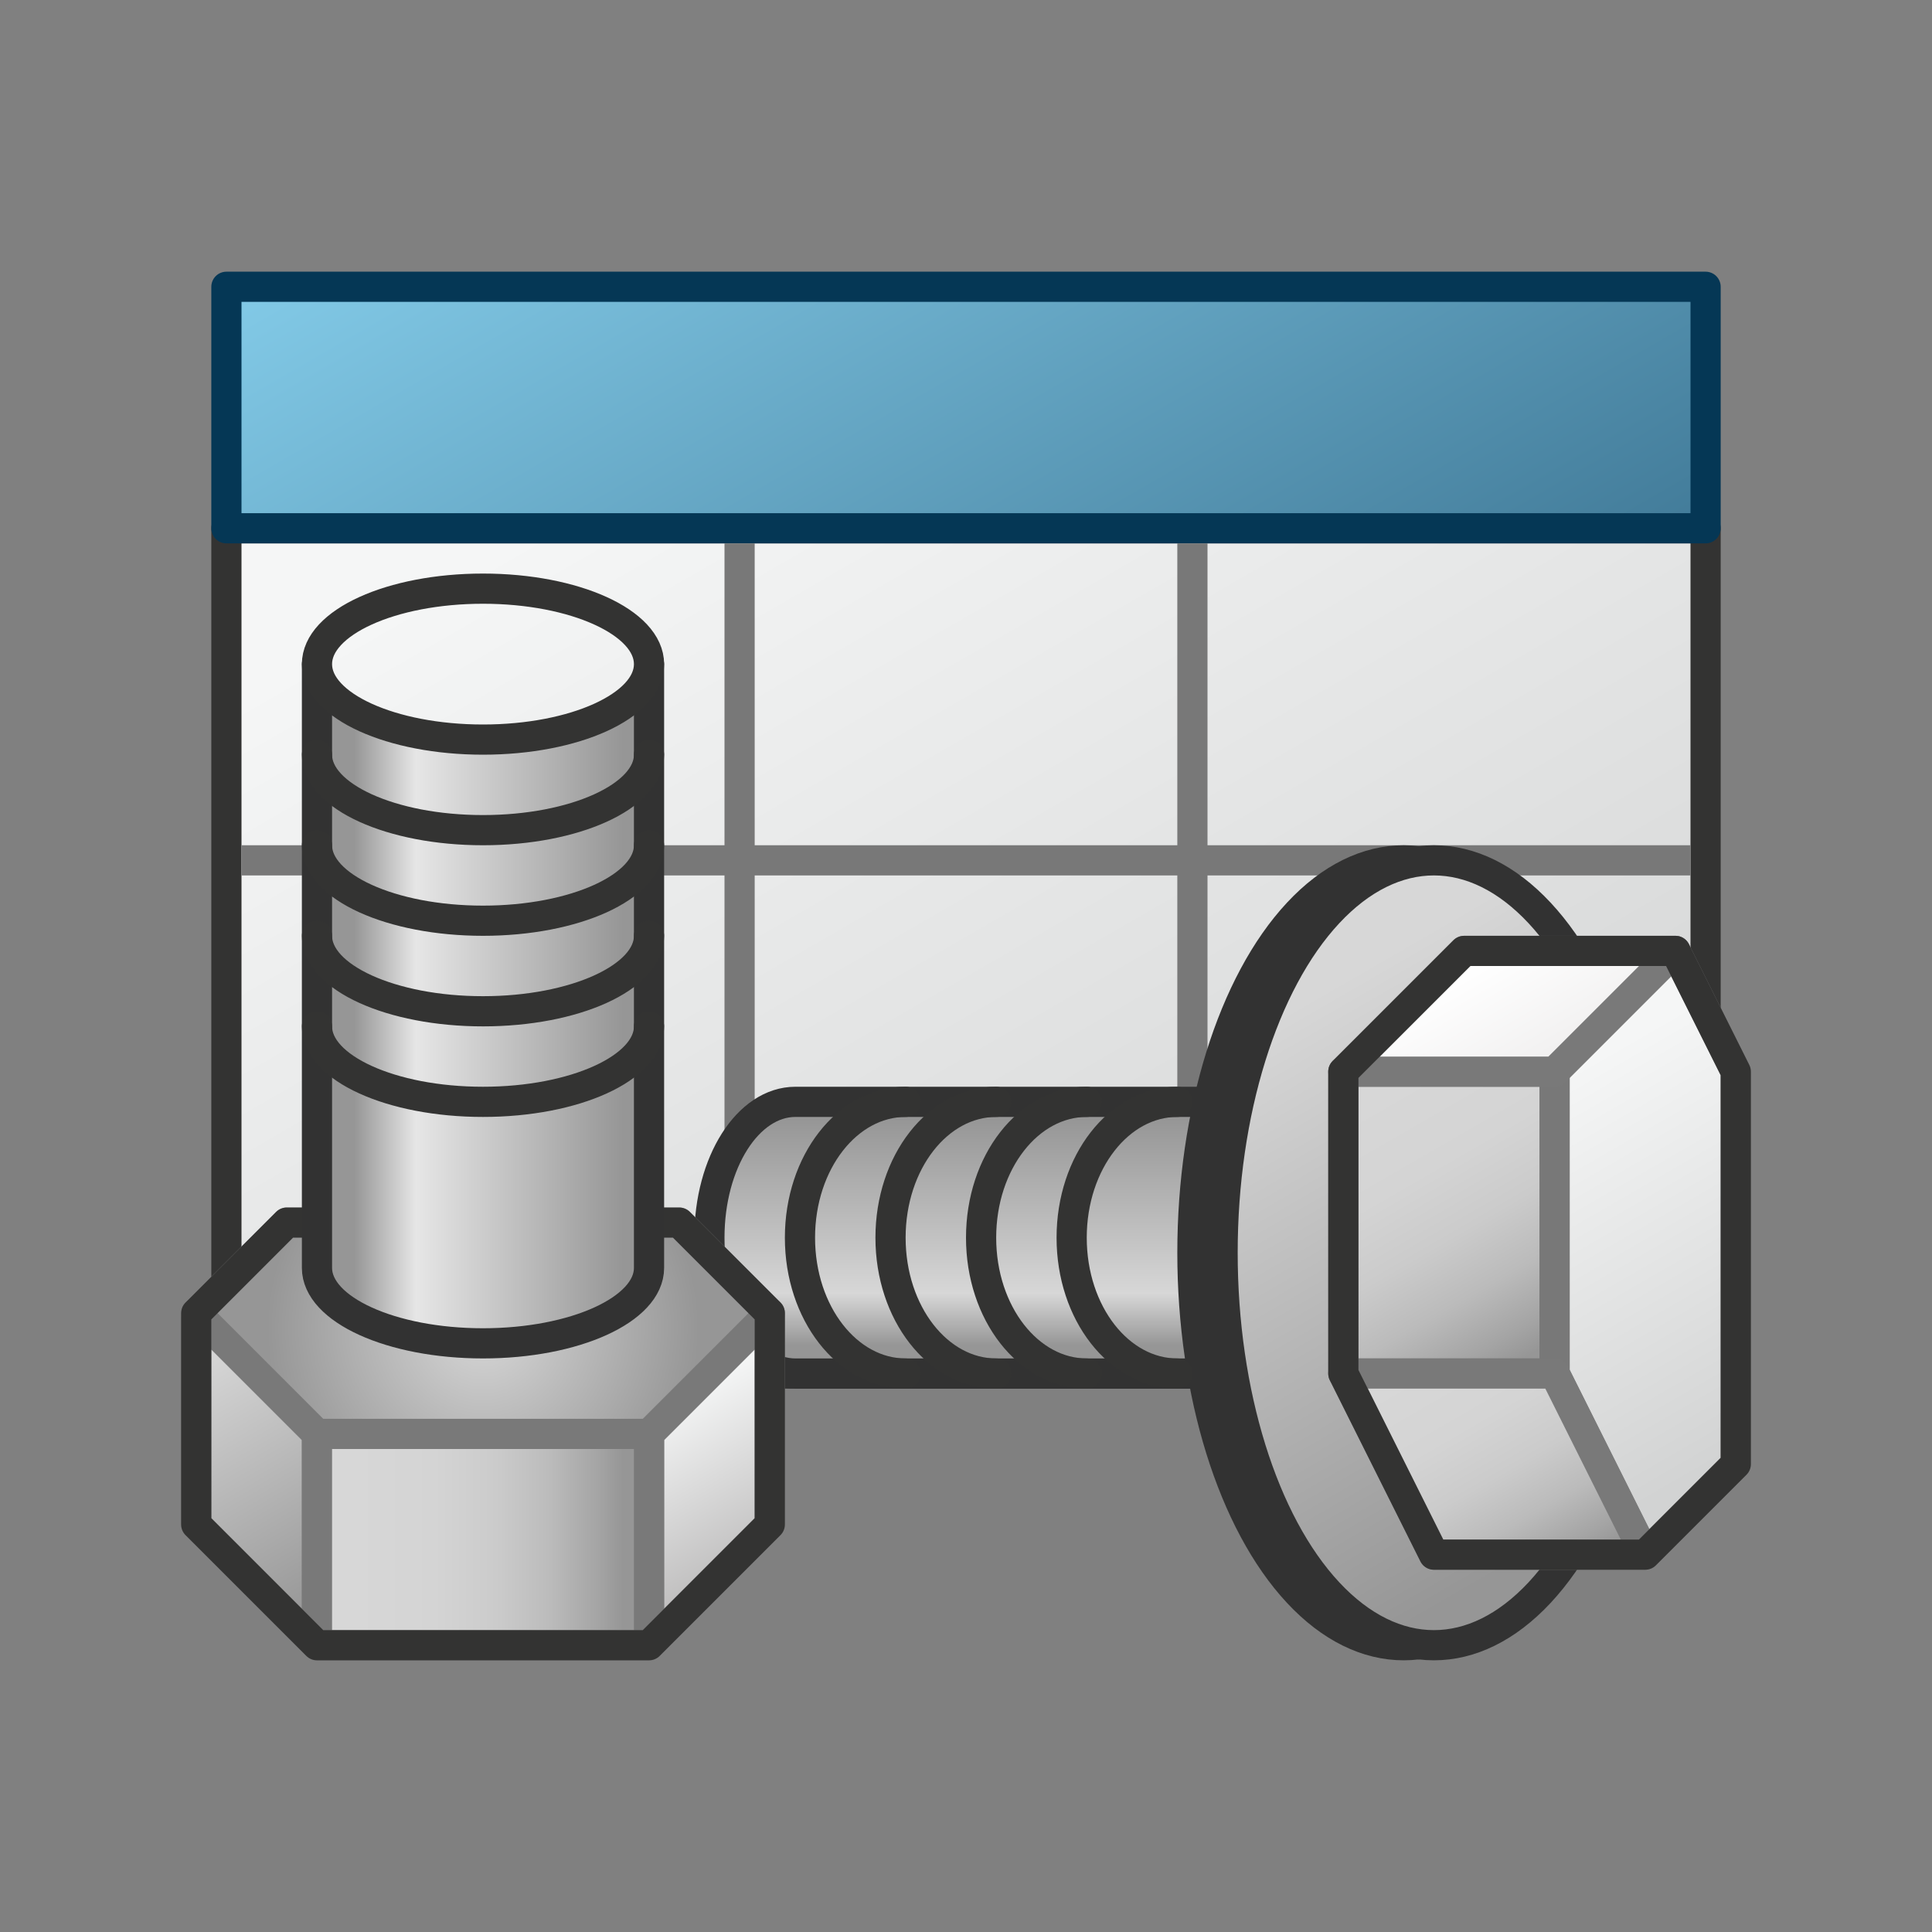 <svg xmlns="http://www.w3.org/2000/svg" xmlns:xlink="http://www.w3.org/1999/xlink" viewBox="0 0 64 64"><rect x="0" y="0" width="64" height="64" fill="#808080" stroke="none"/><defs><linearGradient id="linear-gradient" x1="22.33" y1="14.76" x2="42.61" y2="49.88" gradientUnits="userSpaceOnUse"><stop offset="0" stop-color="#f5f6f6"/><stop offset="0.99" stop-color="#d2d3d3"/></linearGradient><linearGradient id="linear-gradient-2" x1="42.24" y1="31.23" x2="21.64" y2="-4.44" gradientUnits="userSpaceOnUse"><stop offset="0" stop-color="#386f8d"/><stop offset="1" stop-color="#8dd7f4"/></linearGradient><linearGradient id="linear-gradient-3" x1="33.25" y1="44.57" x2="33.25" y2="37.08" gradientUnits="userSpaceOnUse"><stop offset="0" stop-color="#969696"/><stop offset="0.23" stop-color="#d7d7d7"/><stop offset="1" stop-color="#969696"/></linearGradient><radialGradient id="radial-gradient" cx="16" cy="44" r="7.16" gradientUnits="userSpaceOnUse"><stop offset="0" stop-color="#d7d7d7"/><stop offset="1" stop-color="#969696"/></radialGradient><radialGradient id="radial-gradient-2" r="7.62" xlink:href="#radial-gradient"/><linearGradient id="linear-gradient-4" x1="6.27" y1="45.13" x2="10.93" y2="53.21" xlink:href="#radial-gradient"/><linearGradient id="linear-gradient-5" x1="22.04" y1="46.48" x2="25.09" y2="51.75" gradientUnits="userSpaceOnUse"><stop offset="0" stop-color="#f5f6f6"/><stop offset="0.99" stop-color="#bfbebe"/></linearGradient><linearGradient id="linear-gradient-6" x1="11.74" y1="51" x2="20.64" y2="51" gradientUnits="userSpaceOnUse"><stop offset="0" stop-color="#d7d7d7"/><stop offset="0.3" stop-color="#d4d4d4"/><stop offset="0.53" stop-color="#cbcbcb"/><stop offset="0.73" stop-color="#bbb"/><stop offset="0.91" stop-color="#a4a4a4"/><stop offset="1" stop-color="#969696"/></linearGradient><linearGradient id="linear-gradient-7" x1="42.82" y1="33.4" x2="52.63" y2="50.39" xlink:href="#radial-gradient"/><linearGradient id="linear-gradient-8" x1="45.59" y1="36.32" x2="50.57" y2="44.94" xlink:href="#linear-gradient-6"/><linearGradient id="linear-gradient-9" x1="51.66" y1="35.72" x2="58.55" y2="47.65" xlink:href="#linear-gradient"/><linearGradient id="linear-gradient-10" x1="47.48" y1="45" x2="51.65" y2="52.23" xlink:href="#linear-gradient-6"/><linearGradient id="linear-gradient-11" x1="49.02" y1="31.8" x2="51.05" y2="35.31" gradientUnits="userSpaceOnUse"><stop offset="0" stop-color="#fff"/><stop offset="1" stop-color="#f1f0f0"/></linearGradient><linearGradient id="linear-gradient-12" x1="11.74" y1="33.25" x2="20.64" y2="33.25" gradientUnits="userSpaceOnUse"><stop offset="0" stop-color="#969696"/><stop offset="0.23" stop-color="#e6e6e6"/><stop offset="1" stop-color="#969696"/></linearGradient></defs><title>CATCFAM_AP_AppIcon</title><g id="Layer_7" data-name="Layer 7"><rect x="7.5" y="17.5" width="49" height="28" stroke="#333332" stroke-linecap="round" stroke-linejoin="round" fill="url(#linear-gradient)"/><rect x="7.5" y="9.5" width="49" height="8" stroke="#053755" stroke-linecap="round" stroke-linejoin="round" fill="url(#linear-gradient-2)"/><rect x="24" y="18" width="1" height="25.5" fill="#787878"/><rect x="39" y="18" width="1" height="25.5" fill="#787878"/><rect x="31.5" y="4.5" width="1" height="48" transform="translate(60.5 -3.5) rotate(90)" fill="#787878"/></g><g id="Layer_5" data-name="Layer 5"><path d="M26.35,36.5c-1.57,0-2.85,2-2.85,4.5s1.28,4.5,2.85,4.5H43v-9Z" stroke="#323232" stroke-linecap="round" stroke-linejoin="round" fill="url(#linear-gradient-3)"/><polygon points="6.5 43.5 10.5 47.5 21.5 47.5 25.5 43.5 22.5 40.5 9.5 40.5 6.5 43.5" stroke-linecap="round" stroke-linejoin="round" fill="url(#radial-gradient)" stroke="url(#radial-gradient-2)"/><polygon points="6.5 50.5 6.5 43.5 10.5 47.5 10.5 54.5 6.5 50.5" stroke="#797979" stroke-linecap="round" stroke-linejoin="round" fill="url(#linear-gradient-4)"/><polygon points="21.5 47.5 25.5 43.5 25.5 50.5 21.5 54.5 21.5 47.5" stroke="#797979" stroke-linecap="round" stroke-linejoin="round" fill="url(#linear-gradient-5)"/><rect x="10.5" y="47.5" width="11" height="7" stroke="#797979" stroke-linecap="round" stroke-linejoin="round" fill="url(#linear-gradient-6)"/><ellipse cx="46.5" cy="41.5" rx="7" ry="13" fill="#323232" stroke="#323232" stroke-linecap="round" stroke-linejoin="round"/><ellipse cx="47.5" cy="41.5" rx="7" ry="13" stroke="#323232" stroke-linecap="round" stroke-linejoin="round" fill="url(#linear-gradient-7)"/><rect x="44.5" y="35.5" width="7" height="10" stroke="#797979" stroke-linecap="round" stroke-linejoin="round" fill="url(#linear-gradient-8)"/><polygon points="51.5 34.5 55.5 31.5 57.5 35.5 57.5 48.5 54.5 51.5 51.5 45.5 51.5 34.5" stroke="#787878" stroke-linecap="round" stroke-linejoin="round" fill="url(#linear-gradient-9)"/><polygon points="44.5 45.5 47.5 51.5 54.5 51.5 51.5 45.5 44.5 45.5" stroke="#797979" stroke-linecap="round" stroke-linejoin="round" fill="url(#linear-gradient-10)"/><polygon points="44.5 35.5 48.5 31.5 55.5 31.5 51.5 35.5 44.5 35.5" stroke="#797979" stroke-linecap="round" stroke-linejoin="round" fill="url(#linear-gradient-11)"/><path d="M39,36.5c-1.93,0-3.5,2-3.5,4.5s1.57,4.5,3.5,4.5" fill="none" stroke="#333332" stroke-linecap="round" stroke-linejoin="round"/><path d="M36,36.5c-1.93,0-3.5,2-3.5,4.5s1.57,4.5,3.5,4.5" fill="none" stroke="#333332" stroke-linecap="round" stroke-linejoin="round"/><path d="M33,36.5c-1.93,0-3.5,2-3.5,4.5s1.57,4.5,3.5,4.5" fill="none" stroke="#333332" stroke-linecap="round" stroke-linejoin="round"/><path d="M30,36.5c-1.93,0-3.5,2-3.5,4.5s1.57,4.5,3.5,4.5" fill="none" stroke="#333332" stroke-linecap="round" stroke-linejoin="round"/><polygon points="22.5 40.5 9.5 40.5 6.5 43.5 6.5 50.5 10.5 54.5 21.5 54.5 25.5 50.5 25.5 43.5 22.5 40.5" fill="none" stroke="#333332" stroke-linecap="round" stroke-linejoin="round"/><path d="M21.5,42c0,1.38-2.46,2.5-5.5,2.5s-5.5-1.12-5.5-2.5V22h11Z" stroke="#323232" stroke-linecap="round" stroke-linejoin="round" fill="url(#linear-gradient-12)"/><ellipse cx="16" cy="22" rx="5.5" ry="2.5" stroke="#333332" stroke-linecap="round" stroke-linejoin="round" fill="url(#linear-gradient)"/><path d="M10.5,25c0,1.38,2.46,2.5,5.5,2.5s5.5-1.12,5.5-2.5" fill="none" stroke="#333332" stroke-linecap="round" stroke-linejoin="round"/><path d="M10.5,28c0,1.38,2.46,2.5,5.5,2.5s5.5-1.12,5.5-2.5" fill="none" stroke="#333332" stroke-linecap="round" stroke-linejoin="round"/><path d="M10.5,31c0,1.38,2.46,2.5,5.5,2.5s5.5-1.12,5.5-2.5" fill="none" stroke="#333332" stroke-linecap="round" stroke-linejoin="round"/><path d="M10.5,34c0,1.38,2.46,2.5,5.5,2.5s5.5-1.12,5.5-2.5" fill="none" stroke="#333332" stroke-linecap="round" stroke-linejoin="round"/><polygon points="55.5 31.5 48.5 31.5 44.5 35.5 44.5 45.5 47.5 51.5 54.5 51.5 57.5 48.5 57.5 35.5 55.5 31.5" fill="none" stroke="#333332" stroke-linecap="round" stroke-linejoin="round"/></g></svg>